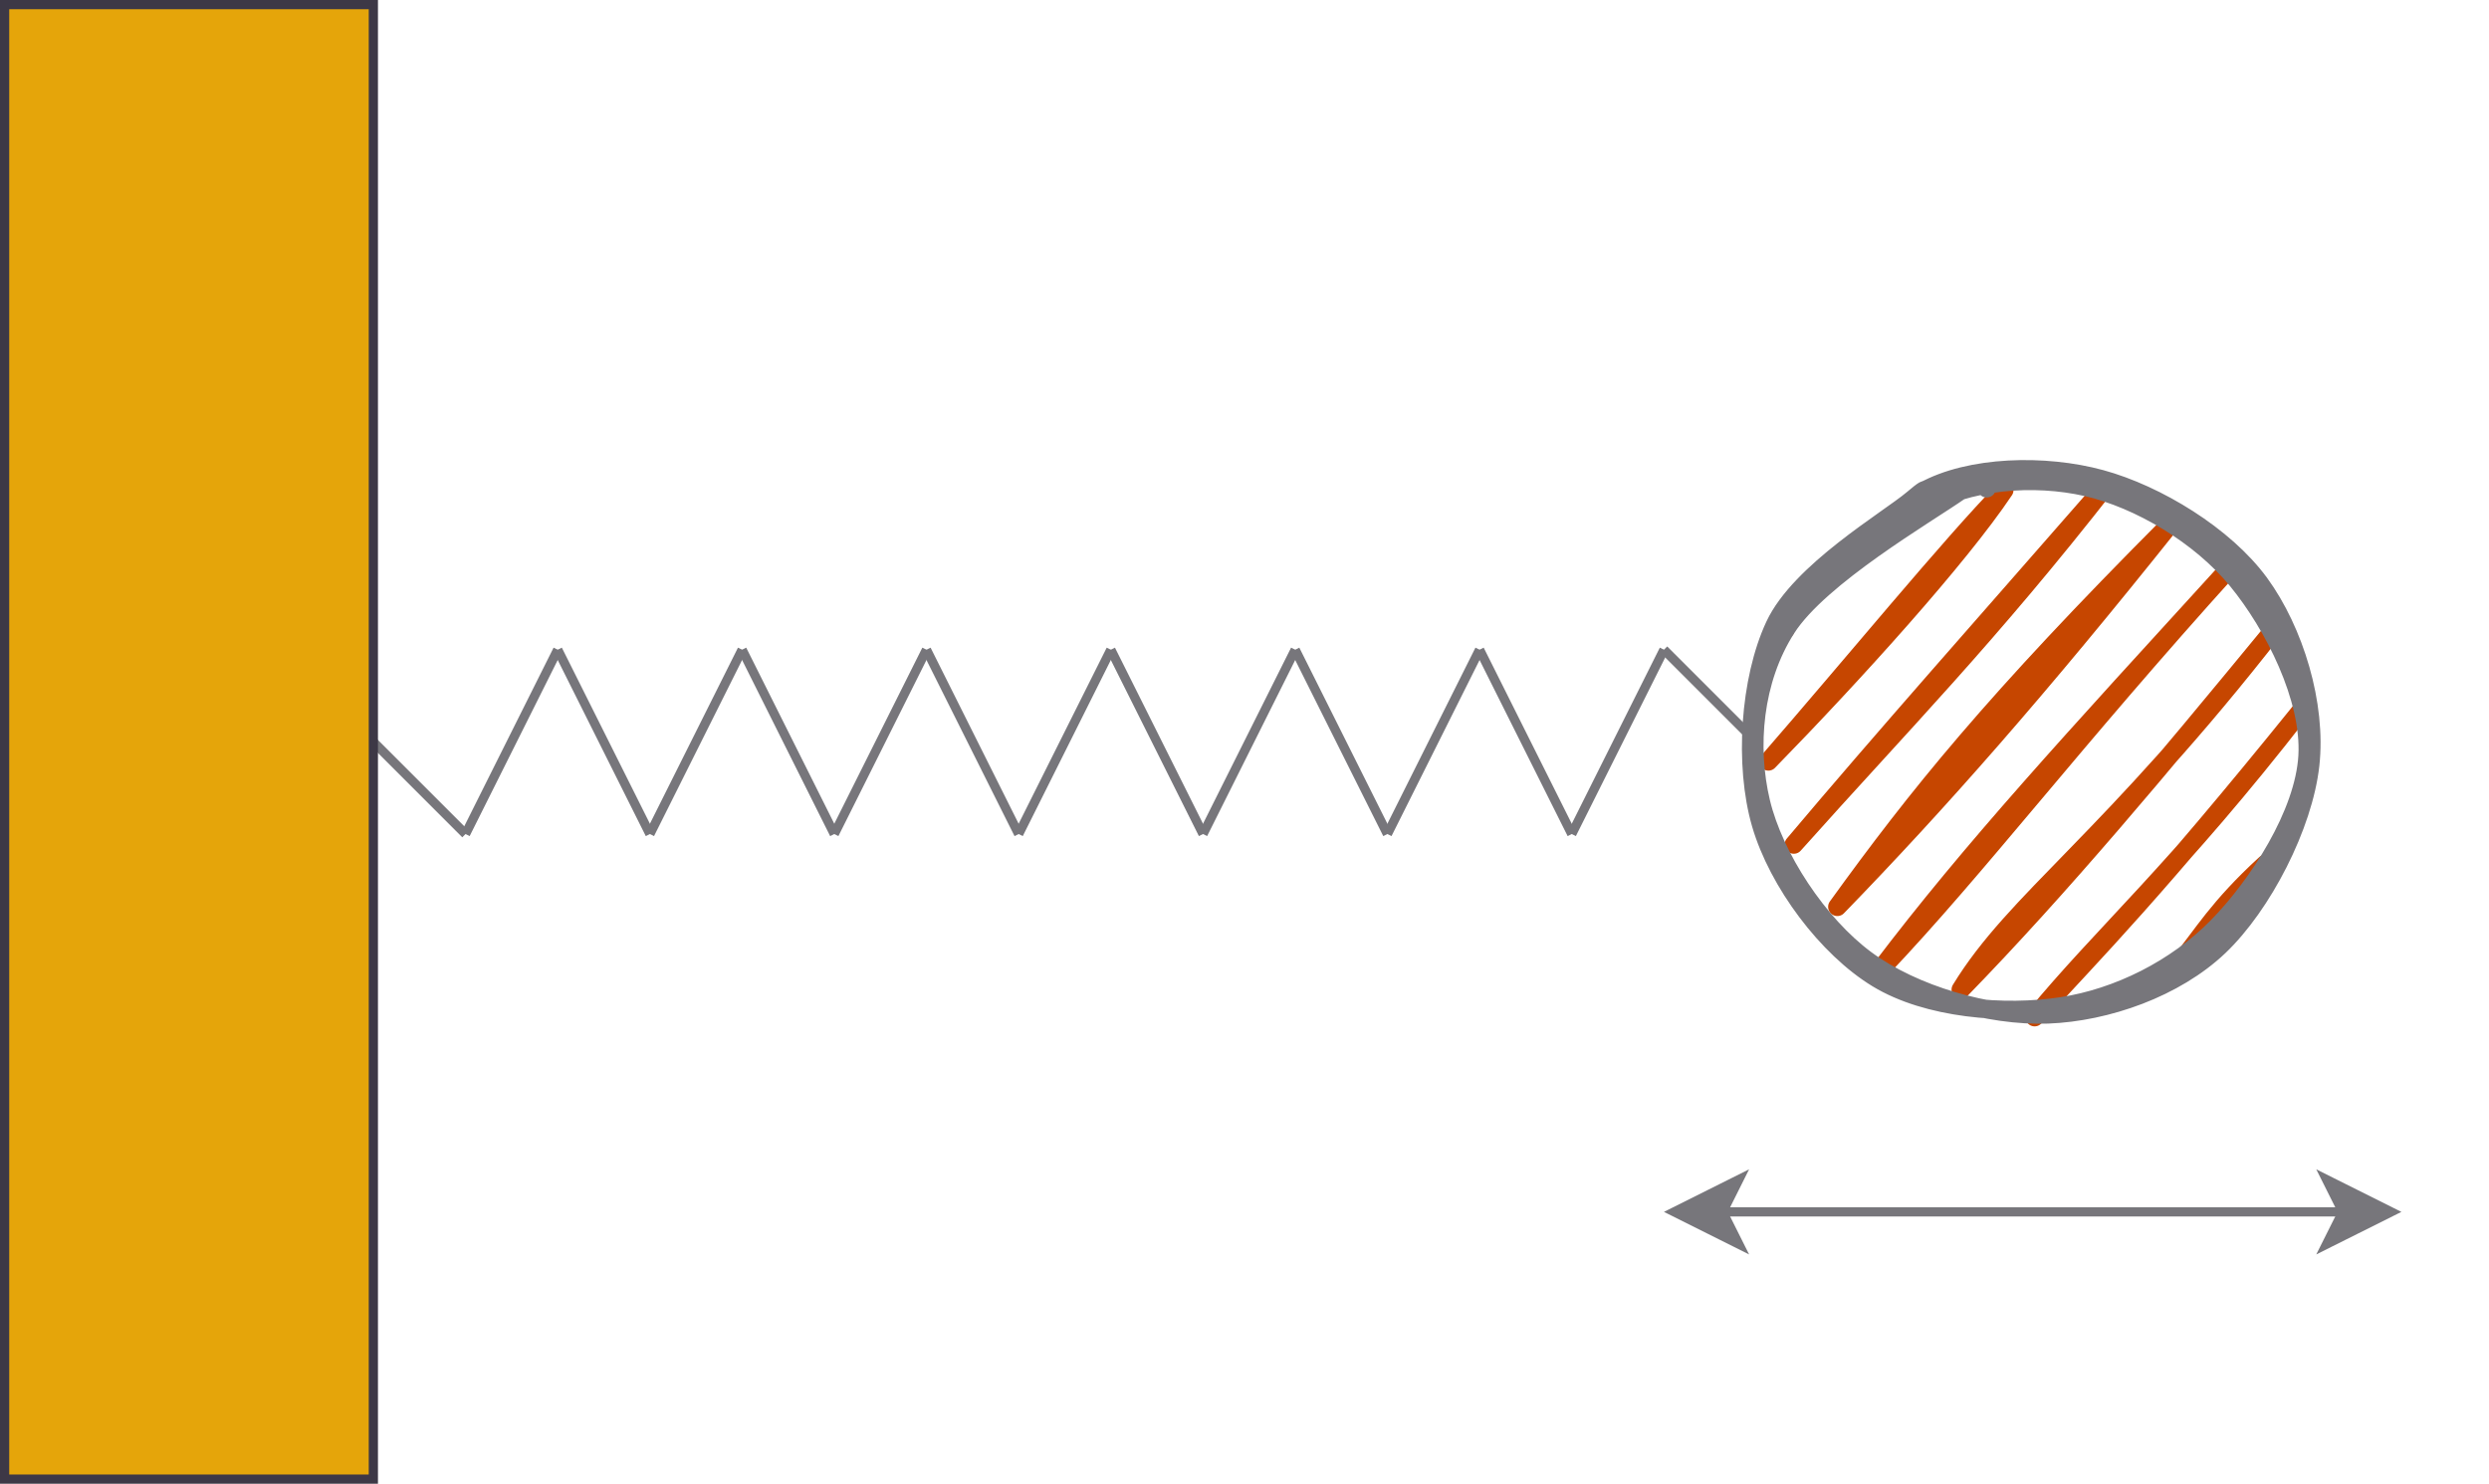 <?xml version="1.0" encoding="UTF-8"?>
<!-- Do not edit this file with editors other than draw.io -->
<!DOCTYPE svg PUBLIC "-//W3C//DTD SVG 1.1//EN" "http://www.w3.org/Graphics/SVG/1.1/DTD/svg11.dtd">
<svg xmlns="http://www.w3.org/2000/svg" xmlns:xlink="http://www.w3.org/1999/xlink" version="1.1" width="270px" height="161px" viewBox="-0.5 -0.5 270 161" content="&lt;mxfile host=&quot;app.diagrams.net&quot; agent=&quot;Mozilla/5.0 (X11; Ubuntu; Linux x86_64; rv:132.0) Gecko/20100101 Firefox/132.0&quot; version=&quot;24.8.3&quot; pages=&quot;2&quot; scale=&quot;1&quot; border=&quot;0&quot;&gt;&#xA;  &lt;diagram name=&quot;Page-1&quot; id=&quot;KbHkXyiSlK41P2ihJLHx&quot;&gt;&#xA;    &lt;mxGraphModel dx=&quot;574&quot; dy=&quot;377&quot; grid=&quot;1&quot; gridSize=&quot;10&quot; guides=&quot;1&quot; tooltips=&quot;1&quot; connect=&quot;1&quot; arrows=&quot;1&quot; fold=&quot;1&quot; page=&quot;1&quot; pageScale=&quot;1&quot; pageWidth=&quot;850&quot; pageHeight=&quot;1100&quot; math=&quot;0&quot; shadow=&quot;0&quot;&gt;&#xA;      &lt;root&gt;&#xA;        &lt;mxCell id=&quot;0&quot; /&gt;&#xA;        &lt;mxCell id=&quot;1&quot; parent=&quot;0&quot; /&gt;&#xA;        &lt;mxCell id=&quot;lvQ9wu5S7EFj-JpDJXvf-1&quot; value=&quot;&quot; style=&quot;whiteSpace=wrap;html=1;aspect=fixed;fillColor=#4a9fc1;strokeColor=#004C99;&quot; vertex=&quot;1&quot; parent=&quot;1&quot;&gt;&#xA;          &lt;mxGeometry x=&quot;280&quot; y=&quot;280&quot; width=&quot;80&quot; height=&quot;80&quot; as=&quot;geometry&quot; /&gt;&#xA;        &lt;/mxCell&gt;&#xA;        &lt;mxCell id=&quot;lvQ9wu5S7EFj-JpDJXvf-2&quot; value=&quot;&quot; style=&quot;ellipse;whiteSpace=wrap;html=1;aspect=fixed;&quot; vertex=&quot;1&quot; parent=&quot;1&quot;&gt;&#xA;          &lt;mxGeometry x=&quot;330&quot; y=&quot;290&quot; width=&quot;10&quot; height=&quot;10&quot; as=&quot;geometry&quot; /&gt;&#xA;        &lt;/mxCell&gt;&#xA;        &lt;mxCell id=&quot;lvQ9wu5S7EFj-JpDJXvf-3&quot; value=&quot;&quot; style=&quot;ellipse;whiteSpace=wrap;html=1;aspect=fixed;&quot; vertex=&quot;1&quot; parent=&quot;1&quot;&gt;&#xA;          &lt;mxGeometry x=&quot;297&quot; y=&quot;307&quot; width=&quot;10&quot; height=&quot;10&quot; as=&quot;geometry&quot; /&gt;&#xA;        &lt;/mxCell&gt;&#xA;        &lt;mxCell id=&quot;lvQ9wu5S7EFj-JpDJXvf-4&quot; value=&quot;&quot; style=&quot;ellipse;whiteSpace=wrap;html=1;aspect=fixed;fillColor=#3d3846;strokeColor=#ae4132;&quot; vertex=&quot;1&quot; parent=&quot;1&quot;&gt;&#xA;          &lt;mxGeometry x=&quot;338&quot; y=&quot;336&quot; width=&quot;10&quot; height=&quot;10&quot; as=&quot;geometry&quot; /&gt;&#xA;        &lt;/mxCell&gt;&#xA;        &lt;mxCell id=&quot;lvQ9wu5S7EFj-JpDJXvf-5&quot; value=&quot;&quot; style=&quot;ellipse;whiteSpace=wrap;html=1;aspect=fixed;&quot; vertex=&quot;1&quot; parent=&quot;1&quot;&gt;&#xA;          &lt;mxGeometry x=&quot;310&quot; y=&quot;340&quot; width=&quot;10&quot; height=&quot;10&quot; as=&quot;geometry&quot; /&gt;&#xA;        &lt;/mxCell&gt;&#xA;        &lt;mxCell id=&quot;lvQ9wu5S7EFj-JpDJXvf-7&quot; value=&quot;&quot; style=&quot;whiteSpace=wrap;html=1;aspect=fixed;fillColor=#c0bfbc;strokeColor=#56517e;&quot; vertex=&quot;1&quot; parent=&quot;1&quot;&gt;&#xA;          &lt;mxGeometry x=&quot;360&quot; y=&quot;280&quot; width=&quot;80&quot; height=&quot;80&quot; as=&quot;geometry&quot; /&gt;&#xA;        &lt;/mxCell&gt;&#xA;        &lt;mxCell id=&quot;lvQ9wu5S7EFj-JpDJXvf-8&quot; value=&quot;&quot; style=&quot;ellipse;whiteSpace=wrap;html=1;aspect=fixed;&quot; vertex=&quot;1&quot; parent=&quot;1&quot;&gt;&#xA;          &lt;mxGeometry x=&quot;410&quot; y=&quot;290&quot; width=&quot;10&quot; height=&quot;10&quot; as=&quot;geometry&quot; /&gt;&#xA;        &lt;/mxCell&gt;&#xA;        &lt;mxCell id=&quot;lvQ9wu5S7EFj-JpDJXvf-9&quot; value=&quot;&quot; style=&quot;ellipse;whiteSpace=wrap;html=1;aspect=fixed;&quot; vertex=&quot;1&quot; parent=&quot;1&quot;&gt;&#xA;          &lt;mxGeometry x=&quot;377&quot; y=&quot;307&quot; width=&quot;10&quot; height=&quot;10&quot; as=&quot;geometry&quot; /&gt;&#xA;        &lt;/mxCell&gt;&#xA;        &lt;mxCell id=&quot;lvQ9wu5S7EFj-JpDJXvf-10&quot; value=&quot;&quot; style=&quot;ellipse;whiteSpace=wrap;html=1;aspect=fixed;&quot; vertex=&quot;1&quot; parent=&quot;1&quot;&gt;&#xA;          &lt;mxGeometry x=&quot;418&quot; y=&quot;336&quot; width=&quot;10&quot; height=&quot;10&quot; as=&quot;geometry&quot; /&gt;&#xA;        &lt;/mxCell&gt;&#xA;        &lt;mxCell id=&quot;lvQ9wu5S7EFj-JpDJXvf-11&quot; value=&quot;&quot; style=&quot;ellipse;whiteSpace=wrap;html=1;aspect=fixed;&quot; vertex=&quot;1&quot; parent=&quot;1&quot;&gt;&#xA;          &lt;mxGeometry x=&quot;390&quot; y=&quot;340&quot; width=&quot;10&quot; height=&quot;10&quot; as=&quot;geometry&quot; /&gt;&#xA;        &lt;/mxCell&gt;&#xA;        &lt;mxCell id=&quot;lvQ9wu5S7EFj-JpDJXvf-12&quot; value=&quot;&quot; style=&quot;whiteSpace=wrap;html=1;aspect=fixed;fillColor=#c0bfbc;strokeColor=#56517e;&quot; vertex=&quot;1&quot; parent=&quot;1&quot;&gt;&#xA;          &lt;mxGeometry x=&quot;200&quot; y=&quot;280&quot; width=&quot;80&quot; height=&quot;80&quot; as=&quot;geometry&quot; /&gt;&#xA;        &lt;/mxCell&gt;&#xA;        &lt;mxCell id=&quot;lvQ9wu5S7EFj-JpDJXvf-13&quot; value=&quot;&quot; style=&quot;ellipse;whiteSpace=wrap;html=1;aspect=fixed;&quot; vertex=&quot;1&quot; parent=&quot;1&quot;&gt;&#xA;          &lt;mxGeometry x=&quot;250&quot; y=&quot;290&quot; width=&quot;10&quot; height=&quot;10&quot; as=&quot;geometry&quot; /&gt;&#xA;        &lt;/mxCell&gt;&#xA;        &lt;mxCell id=&quot;lvQ9wu5S7EFj-JpDJXvf-14&quot; value=&quot;&quot; style=&quot;ellipse;whiteSpace=wrap;html=1;aspect=fixed;&quot; vertex=&quot;1&quot; parent=&quot;1&quot;&gt;&#xA;          &lt;mxGeometry x=&quot;217&quot; y=&quot;307&quot; width=&quot;10&quot; height=&quot;10&quot; as=&quot;geometry&quot; /&gt;&#xA;        &lt;/mxCell&gt;&#xA;        &lt;mxCell id=&quot;lvQ9wu5S7EFj-JpDJXvf-15&quot; value=&quot;&quot; style=&quot;ellipse;whiteSpace=wrap;html=1;aspect=fixed;&quot; vertex=&quot;1&quot; parent=&quot;1&quot;&gt;&#xA;          &lt;mxGeometry x=&quot;258&quot; y=&quot;336&quot; width=&quot;10&quot; height=&quot;10&quot; as=&quot;geometry&quot; /&gt;&#xA;        &lt;/mxCell&gt;&#xA;        &lt;mxCell id=&quot;lvQ9wu5S7EFj-JpDJXvf-16&quot; value=&quot;&quot; style=&quot;ellipse;whiteSpace=wrap;html=1;aspect=fixed;&quot; vertex=&quot;1&quot; parent=&quot;1&quot;&gt;&#xA;          &lt;mxGeometry x=&quot;230&quot; y=&quot;340&quot; width=&quot;10&quot; height=&quot;10&quot; as=&quot;geometry&quot; /&gt;&#xA;        &lt;/mxCell&gt;&#xA;        &lt;mxCell id=&quot;lvQ9wu5S7EFj-JpDJXvf-17&quot; value=&quot;&quot; style=&quot;whiteSpace=wrap;html=1;aspect=fixed;fillColor=#c0bfbc;strokeColor=#56517e;&quot; vertex=&quot;1&quot; parent=&quot;1&quot;&gt;&#xA;          &lt;mxGeometry x=&quot;280&quot; y=&quot;200&quot; width=&quot;80&quot; height=&quot;80&quot; as=&quot;geometry&quot; /&gt;&#xA;        &lt;/mxCell&gt;&#xA;        &lt;mxCell id=&quot;lvQ9wu5S7EFj-JpDJXvf-18&quot; value=&quot;&quot; style=&quot;ellipse;whiteSpace=wrap;html=1;aspect=fixed;&quot; vertex=&quot;1&quot; parent=&quot;1&quot;&gt;&#xA;          &lt;mxGeometry x=&quot;330&quot; y=&quot;210&quot; width=&quot;10&quot; height=&quot;10&quot; as=&quot;geometry&quot; /&gt;&#xA;        &lt;/mxCell&gt;&#xA;        &lt;mxCell id=&quot;lvQ9wu5S7EFj-JpDJXvf-19&quot; value=&quot;&quot; style=&quot;ellipse;whiteSpace=wrap;html=1;aspect=fixed;&quot; vertex=&quot;1&quot; parent=&quot;1&quot;&gt;&#xA;          &lt;mxGeometry x=&quot;297&quot; y=&quot;227&quot; width=&quot;10&quot; height=&quot;10&quot; as=&quot;geometry&quot; /&gt;&#xA;        &lt;/mxCell&gt;&#xA;        &lt;mxCell id=&quot;lvQ9wu5S7EFj-JpDJXvf-20&quot; value=&quot;&quot; style=&quot;ellipse;whiteSpace=wrap;html=1;aspect=fixed;&quot; vertex=&quot;1&quot; parent=&quot;1&quot;&gt;&#xA;          &lt;mxGeometry x=&quot;338&quot; y=&quot;256&quot; width=&quot;10&quot; height=&quot;10&quot; as=&quot;geometry&quot; /&gt;&#xA;        &lt;/mxCell&gt;&#xA;        &lt;mxCell id=&quot;lvQ9wu5S7EFj-JpDJXvf-21&quot; value=&quot;&quot; style=&quot;ellipse;whiteSpace=wrap;html=1;aspect=fixed;&quot; vertex=&quot;1&quot; parent=&quot;1&quot;&gt;&#xA;          &lt;mxGeometry x=&quot;310&quot; y=&quot;260&quot; width=&quot;10&quot; height=&quot;10&quot; as=&quot;geometry&quot; /&gt;&#xA;        &lt;/mxCell&gt;&#xA;        &lt;mxCell id=&quot;lvQ9wu5S7EFj-JpDJXvf-22&quot; value=&quot;&quot; style=&quot;whiteSpace=wrap;html=1;aspect=fixed;fillColor=#c0bfbc;strokeColor=#56517e;&quot; vertex=&quot;1&quot; parent=&quot;1&quot;&gt;&#xA;          &lt;mxGeometry x=&quot;360&quot; y=&quot;200&quot; width=&quot;80&quot; height=&quot;80&quot; as=&quot;geometry&quot; /&gt;&#xA;        &lt;/mxCell&gt;&#xA;        &lt;mxCell id=&quot;lvQ9wu5S7EFj-JpDJXvf-23&quot; value=&quot;&quot; style=&quot;ellipse;whiteSpace=wrap;html=1;aspect=fixed;&quot; vertex=&quot;1&quot; parent=&quot;1&quot;&gt;&#xA;          &lt;mxGeometry x=&quot;410&quot; y=&quot;210&quot; width=&quot;10&quot; height=&quot;10&quot; as=&quot;geometry&quot; /&gt;&#xA;        &lt;/mxCell&gt;&#xA;        &lt;mxCell id=&quot;lvQ9wu5S7EFj-JpDJXvf-24&quot; value=&quot;&quot; style=&quot;ellipse;whiteSpace=wrap;html=1;aspect=fixed;&quot; vertex=&quot;1&quot; parent=&quot;1&quot;&gt;&#xA;          &lt;mxGeometry x=&quot;377&quot; y=&quot;227&quot; width=&quot;10&quot; height=&quot;10&quot; as=&quot;geometry&quot; /&gt;&#xA;        &lt;/mxCell&gt;&#xA;        &lt;mxCell id=&quot;lvQ9wu5S7EFj-JpDJXvf-25&quot; value=&quot;&quot; style=&quot;ellipse;whiteSpace=wrap;html=1;aspect=fixed;&quot; vertex=&quot;1&quot; parent=&quot;1&quot;&gt;&#xA;          &lt;mxGeometry x=&quot;418&quot; y=&quot;256&quot; width=&quot;10&quot; height=&quot;10&quot; as=&quot;geometry&quot; /&gt;&#xA;        &lt;/mxCell&gt;&#xA;        &lt;mxCell id=&quot;lvQ9wu5S7EFj-JpDJXvf-26&quot; value=&quot;&quot; style=&quot;ellipse;whiteSpace=wrap;html=1;aspect=fixed;&quot; vertex=&quot;1&quot; parent=&quot;1&quot;&gt;&#xA;          &lt;mxGeometry x=&quot;390&quot; y=&quot;260&quot; width=&quot;10&quot; height=&quot;10&quot; as=&quot;geometry&quot; /&gt;&#xA;        &lt;/mxCell&gt;&#xA;        &lt;mxCell id=&quot;lvQ9wu5S7EFj-JpDJXvf-27&quot; value=&quot;&quot; style=&quot;whiteSpace=wrap;html=1;aspect=fixed;fillColor=#c0bfbc;strokeColor=#56517e;&quot; vertex=&quot;1&quot; parent=&quot;1&quot;&gt;&#xA;          &lt;mxGeometry x=&quot;200&quot; y=&quot;200&quot; width=&quot;80&quot; height=&quot;80&quot; as=&quot;geometry&quot; /&gt;&#xA;        &lt;/mxCell&gt;&#xA;        &lt;mxCell id=&quot;lvQ9wu5S7EFj-JpDJXvf-28&quot; value=&quot;&quot; style=&quot;ellipse;whiteSpace=wrap;html=1;aspect=fixed;&quot; vertex=&quot;1&quot; parent=&quot;1&quot;&gt;&#xA;          &lt;mxGeometry x=&quot;250&quot; y=&quot;210&quot; width=&quot;10&quot; height=&quot;10&quot; as=&quot;geometry&quot; /&gt;&#xA;        &lt;/mxCell&gt;&#xA;        &lt;mxCell id=&quot;lvQ9wu5S7EFj-JpDJXvf-29&quot; value=&quot;&quot; style=&quot;ellipse;whiteSpace=wrap;html=1;aspect=fixed;&quot; vertex=&quot;1&quot; parent=&quot;1&quot;&gt;&#xA;          &lt;mxGeometry x=&quot;217&quot; y=&quot;227&quot; width=&quot;10&quot; height=&quot;10&quot; as=&quot;geometry&quot; /&gt;&#xA;        &lt;/mxCell&gt;&#xA;        &lt;mxCell id=&quot;lvQ9wu5S7EFj-JpDJXvf-30&quot; value=&quot;&quot; style=&quot;ellipse;whiteSpace=wrap;html=1;aspect=fixed;&quot; vertex=&quot;1&quot; parent=&quot;1&quot;&gt;&#xA;          &lt;mxGeometry x=&quot;258&quot; y=&quot;256&quot; width=&quot;10&quot; height=&quot;10&quot; as=&quot;geometry&quot; /&gt;&#xA;        &lt;/mxCell&gt;&#xA;        &lt;mxCell id=&quot;lvQ9wu5S7EFj-JpDJXvf-31&quot; value=&quot;&quot; style=&quot;ellipse;whiteSpace=wrap;html=1;aspect=fixed;&quot; vertex=&quot;1&quot; parent=&quot;1&quot;&gt;&#xA;          &lt;mxGeometry x=&quot;230&quot; y=&quot;260&quot; width=&quot;10&quot; height=&quot;10&quot; as=&quot;geometry&quot; /&gt;&#xA;        &lt;/mxCell&gt;&#xA;        &lt;mxCell id=&quot;lvQ9wu5S7EFj-JpDJXvf-32&quot; value=&quot;&quot; style=&quot;whiteSpace=wrap;html=1;aspect=fixed;fillColor=#c0bfbc;strokeColor=#56517e;&quot; vertex=&quot;1&quot; parent=&quot;1&quot;&gt;&#xA;          &lt;mxGeometry x=&quot;280&quot; y=&quot;360&quot; width=&quot;80&quot; height=&quot;80&quot; as=&quot;geometry&quot; /&gt;&#xA;        &lt;/mxCell&gt;&#xA;        &lt;mxCell id=&quot;lvQ9wu5S7EFj-JpDJXvf-33&quot; value=&quot;&quot; style=&quot;ellipse;whiteSpace=wrap;html=1;aspect=fixed;&quot; vertex=&quot;1&quot; parent=&quot;1&quot;&gt;&#xA;          &lt;mxGeometry x=&quot;330&quot; y=&quot;370&quot; width=&quot;10&quot; height=&quot;10&quot; as=&quot;geometry&quot; /&gt;&#xA;        &lt;/mxCell&gt;&#xA;        &lt;mxCell id=&quot;lvQ9wu5S7EFj-JpDJXvf-34&quot; value=&quot;&quot; style=&quot;ellipse;whiteSpace=wrap;html=1;aspect=fixed;&quot; vertex=&quot;1&quot; parent=&quot;1&quot;&gt;&#xA;          &lt;mxGeometry x=&quot;297&quot; y=&quot;383&quot; width=&quot;10&quot; height=&quot;10&quot; as=&quot;geometry&quot; /&gt;&#xA;        &lt;/mxCell&gt;&#xA;        &lt;mxCell id=&quot;lvQ9wu5S7EFj-JpDJXvf-35&quot; value=&quot;&quot; style=&quot;ellipse;whiteSpace=wrap;html=1;aspect=fixed;&quot; vertex=&quot;1&quot; parent=&quot;1&quot;&gt;&#xA;          &lt;mxGeometry x=&quot;338&quot; y=&quot;416&quot; width=&quot;10&quot; height=&quot;10&quot; as=&quot;geometry&quot; /&gt;&#xA;        &lt;/mxCell&gt;&#xA;        &lt;mxCell id=&quot;lvQ9wu5S7EFj-JpDJXvf-36&quot; value=&quot;&quot; style=&quot;ellipse;whiteSpace=wrap;html=1;aspect=fixed;&quot; vertex=&quot;1&quot; parent=&quot;1&quot;&gt;&#xA;          &lt;mxGeometry x=&quot;310&quot; y=&quot;420&quot; width=&quot;10&quot; height=&quot;10&quot; as=&quot;geometry&quot; /&gt;&#xA;        &lt;/mxCell&gt;&#xA;        &lt;mxCell id=&quot;lvQ9wu5S7EFj-JpDJXvf-37&quot; value=&quot;&quot; style=&quot;whiteSpace=wrap;html=1;aspect=fixed;fillColor=#c0bfbc;strokeColor=#56517e;&quot; vertex=&quot;1&quot; parent=&quot;1&quot;&gt;&#xA;          &lt;mxGeometry x=&quot;360&quot; y=&quot;360&quot; width=&quot;80&quot; height=&quot;80&quot; as=&quot;geometry&quot; /&gt;&#xA;        &lt;/mxCell&gt;&#xA;        &lt;mxCell id=&quot;lvQ9wu5S7EFj-JpDJXvf-38&quot; value=&quot;&quot; style=&quot;ellipse;whiteSpace=wrap;html=1;aspect=fixed;&quot; vertex=&quot;1&quot; parent=&quot;1&quot;&gt;&#xA;          &lt;mxGeometry x=&quot;410&quot; y=&quot;370&quot; width=&quot;10&quot; height=&quot;10&quot; as=&quot;geometry&quot; /&gt;&#xA;        &lt;/mxCell&gt;&#xA;        &lt;mxCell id=&quot;lvQ9wu5S7EFj-JpDJXvf-39&quot; value=&quot;&quot; style=&quot;ellipse;whiteSpace=wrap;html=1;aspect=fixed;&quot; vertex=&quot;1&quot; parent=&quot;1&quot;&gt;&#xA;          &lt;mxGeometry x=&quot;377&quot; y=&quot;387&quot; width=&quot;10&quot; height=&quot;10&quot; as=&quot;geometry&quot; /&gt;&#xA;        &lt;/mxCell&gt;&#xA;        &lt;mxCell id=&quot;lvQ9wu5S7EFj-JpDJXvf-40&quot; value=&quot;&quot; style=&quot;ellipse;whiteSpace=wrap;html=1;aspect=fixed;&quot; vertex=&quot;1&quot; parent=&quot;1&quot;&gt;&#xA;          &lt;mxGeometry x=&quot;418&quot; y=&quot;416&quot; width=&quot;10&quot; height=&quot;10&quot; as=&quot;geometry&quot; /&gt;&#xA;        &lt;/mxCell&gt;&#xA;        &lt;mxCell id=&quot;lvQ9wu5S7EFj-JpDJXvf-41&quot; value=&quot;&quot; style=&quot;ellipse;whiteSpace=wrap;html=1;aspect=fixed;&quot; vertex=&quot;1&quot; parent=&quot;1&quot;&gt;&#xA;          &lt;mxGeometry x=&quot;390&quot; y=&quot;420&quot; width=&quot;10&quot; height=&quot;10&quot; as=&quot;geometry&quot; /&gt;&#xA;        &lt;/mxCell&gt;&#xA;        &lt;mxCell id=&quot;lvQ9wu5S7EFj-JpDJXvf-42&quot; value=&quot;&quot; style=&quot;whiteSpace=wrap;html=1;aspect=fixed;fillColor=#c0bfbc;strokeColor=#56517e;&quot; vertex=&quot;1&quot; parent=&quot;1&quot;&gt;&#xA;          &lt;mxGeometry x=&quot;200&quot; y=&quot;360&quot; width=&quot;80&quot; height=&quot;80&quot; as=&quot;geometry&quot; /&gt;&#xA;        &lt;/mxCell&gt;&#xA;        &lt;mxCell id=&quot;lvQ9wu5S7EFj-JpDJXvf-43&quot; value=&quot;&quot; style=&quot;ellipse;whiteSpace=wrap;html=1;aspect=fixed;&quot; vertex=&quot;1&quot; parent=&quot;1&quot;&gt;&#xA;          &lt;mxGeometry x=&quot;250&quot; y=&quot;370&quot; width=&quot;10&quot; height=&quot;10&quot; as=&quot;geometry&quot; /&gt;&#xA;        &lt;/mxCell&gt;&#xA;        &lt;mxCell id=&quot;lvQ9wu5S7EFj-JpDJXvf-44&quot; value=&quot;&quot; style=&quot;ellipse;whiteSpace=wrap;html=1;aspect=fixed;&quot; vertex=&quot;1&quot; parent=&quot;1&quot;&gt;&#xA;          &lt;mxGeometry x=&quot;217&quot; y=&quot;387&quot; width=&quot;10&quot; height=&quot;10&quot; as=&quot;geometry&quot; /&gt;&#xA;        &lt;/mxCell&gt;&#xA;        &lt;mxCell id=&quot;lvQ9wu5S7EFj-JpDJXvf-45&quot; value=&quot;&quot; style=&quot;ellipse;whiteSpace=wrap;html=1;aspect=fixed;&quot; vertex=&quot;1&quot; parent=&quot;1&quot;&gt;&#xA;          &lt;mxGeometry x=&quot;258&quot; y=&quot;416&quot; width=&quot;10&quot; height=&quot;10&quot; as=&quot;geometry&quot; /&gt;&#xA;        &lt;/mxCell&gt;&#xA;        &lt;mxCell id=&quot;lvQ9wu5S7EFj-JpDJXvf-46&quot; value=&quot;&quot; style=&quot;ellipse;whiteSpace=wrap;html=1;aspect=fixed;&quot; vertex=&quot;1&quot; parent=&quot;1&quot;&gt;&#xA;          &lt;mxGeometry x=&quot;230&quot; y=&quot;420&quot; width=&quot;10&quot; height=&quot;10&quot; as=&quot;geometry&quot; /&gt;&#xA;        &lt;/mxCell&gt;&#xA;        &lt;mxCell id=&quot;lvQ9wu5S7EFj-JpDJXvf-52&quot; value=&quot;&amp;lt;font color=&amp;quot;#a51d2d&amp;quot; style=&amp;quot;font-size: 15px;&amp;quot;&amp;gt;r&amp;lt;/font&amp;gt;&amp;lt;font color=&amp;quot;#a51d2d&amp;quot;&amp;gt;&amp;lt;sub&amp;gt;&amp;lt;i&amp;gt;C&amp;lt;/i&amp;gt;&amp;lt;/sub&amp;gt;&amp;lt;/font&amp;gt;&quot; style=&quot;text;html=1;align=center;verticalAlign=middle;resizable=0;points=[];autosize=1;fillColor=none;&quot; vertex=&quot;1&quot; parent=&quot;1&quot;&gt;&#xA;          &lt;mxGeometry x=&quot;346&quot; y=&quot;317&quot; width=&quot;40&quot; height=&quot;30&quot; as=&quot;geometry&quot; /&gt;&#xA;        &lt;/mxCell&gt;&#xA;        &lt;mxCell id=&quot;lvQ9wu5S7EFj-JpDJXvf-54&quot; value=&quot;1&quot; style=&quot;text;html=1;align=center;verticalAlign=middle;resizable=0;points=[];autosize=1;strokeColor=none;fillColor=none;&quot; vertex=&quot;1&quot; parent=&quot;1&quot;&gt;&#xA;          &lt;mxGeometry x=&quot;329&quot; y=&quot;315&quot; width=&quot;30&quot; height=&quot;30&quot; as=&quot;geometry&quot; /&gt;&#xA;        &lt;/mxCell&gt;&#xA;        &lt;mxCell id=&quot;lvQ9wu5S7EFj-JpDJXvf-55&quot; value=&quot;2&quot; style=&quot;text;html=1;align=center;verticalAlign=middle;resizable=0;points=[];autosize=1;strokeColor=none;fillColor=none;&quot; vertex=&quot;1&quot; parent=&quot;1&quot;&gt;&#xA;          &lt;mxGeometry x=&quot;310&quot; y=&quot;320&quot; width=&quot;30&quot; height=&quot;30&quot; as=&quot;geometry&quot; /&gt;&#xA;        &lt;/mxCell&gt;&#xA;        &lt;mxCell id=&quot;lvQ9wu5S7EFj-JpDJXvf-56&quot; value=&quot;3&quot; style=&quot;text;html=1;align=center;verticalAlign=middle;resizable=0;points=[];autosize=1;strokeColor=none;fillColor=none;&quot; vertex=&quot;1&quot; parent=&quot;1&quot;&gt;&#xA;          &lt;mxGeometry x=&quot;280&quot; y=&quot;306&quot; width=&quot;30&quot; height=&quot;30&quot; as=&quot;geometry&quot; /&gt;&#xA;        &lt;/mxCell&gt;&#xA;        &lt;mxCell id=&quot;lvQ9wu5S7EFj-JpDJXvf-57&quot; value=&quot;4&quot; style=&quot;text;html=1;align=center;verticalAlign=middle;resizable=0;points=[];autosize=1;strokeColor=none;fillColor=none;&quot; vertex=&quot;1&quot; parent=&quot;1&quot;&gt;&#xA;          &lt;mxGeometry x=&quot;330&quot; y=&quot;275&quot; width=&quot;30&quot; height=&quot;30&quot; as=&quot;geometry&quot; /&gt;&#xA;        &lt;/mxCell&gt;&#xA;        &lt;mxCell id=&quot;lvQ9wu5S7EFj-JpDJXvf-58&quot; value=&quot;1&amp;#39;&quot; style=&quot;text;html=1;align=center;verticalAlign=middle;resizable=0;points=[];autosize=1;strokeColor=none;fillColor=none;&quot; vertex=&quot;1&quot; parent=&quot;1&quot;&gt;&#xA;          &lt;mxGeometry x=&quot;410&quot; y=&quot;313&quot; width=&quot;30&quot; height=&quot;30&quot; as=&quot;geometry&quot; /&gt;&#xA;        &lt;/mxCell&gt;&#xA;        &lt;mxCell id=&quot;lvQ9wu5S7EFj-JpDJXvf-59&quot; value=&quot;2&amp;#39;&quot; style=&quot;text;html=1;align=center;verticalAlign=middle;resizable=0;points=[];autosize=1;strokeColor=none;fillColor=none;&quot; vertex=&quot;1&quot; parent=&quot;1&quot;&gt;&#xA;          &lt;mxGeometry x=&quot;390&quot; y=&quot;321&quot; width=&quot;30&quot; height=&quot;30&quot; as=&quot;geometry&quot; /&gt;&#xA;        &lt;/mxCell&gt;&#xA;        &lt;mxCell id=&quot;lvQ9wu5S7EFj-JpDJXvf-60&quot; value=&quot;3&amp;#39;&quot; style=&quot;text;html=1;align=center;verticalAlign=middle;resizable=0;points=[];autosize=1;strokeColor=none;fillColor=none;&quot; vertex=&quot;1&quot; parent=&quot;1&quot;&gt;&#xA;          &lt;mxGeometry x=&quot;361&quot; y=&quot;307&quot; width=&quot;30&quot; height=&quot;30&quot; as=&quot;geometry&quot; /&gt;&#xA;        &lt;/mxCell&gt;&#xA;        &lt;mxCell id=&quot;lvQ9wu5S7EFj-JpDJXvf-61&quot; value=&quot;4&amp;#39;&quot; style=&quot;text;html=1;align=center;verticalAlign=middle;resizable=0;points=[];autosize=1;strokeColor=none;fillColor=none;&quot; vertex=&quot;1&quot; parent=&quot;1&quot;&gt;&#xA;          &lt;mxGeometry x=&quot;410&quot; y=&quot;272&quot; width=&quot;30&quot; height=&quot;30&quot; as=&quot;geometry&quot; /&gt;&#xA;        &lt;/mxCell&gt;&#xA;        &lt;mxCell id=&quot;lvQ9wu5S7EFj-JpDJXvf-62&quot; value=&quot;1&amp;#39;&amp;#39;&quot; style=&quot;text;html=1;align=center;verticalAlign=middle;resizable=0;points=[];autosize=1;strokeColor=none;fillColor=none;&quot; vertex=&quot;1&quot; parent=&quot;1&quot;&gt;&#xA;          &lt;mxGeometry x=&quot;331&quot; y=&quot;393&quot; width=&quot;30&quot; height=&quot;30&quot; as=&quot;geometry&quot; /&gt;&#xA;        &lt;/mxCell&gt;&#xA;        &lt;mxCell id=&quot;lvQ9wu5S7EFj-JpDJXvf-63&quot; value=&quot;2&amp;#39;&amp;#39;&quot; style=&quot;text;html=1;align=center;verticalAlign=middle;resizable=0;points=[];autosize=1;strokeColor=none;fillColor=none;&quot; vertex=&quot;1&quot; parent=&quot;1&quot;&gt;&#xA;          &lt;mxGeometry x=&quot;310&quot; y=&quot;400&quot; width=&quot;30&quot; height=&quot;30&quot; as=&quot;geometry&quot; /&gt;&#xA;        &lt;/mxCell&gt;&#xA;        &lt;mxCell id=&quot;lvQ9wu5S7EFj-JpDJXvf-64&quot; value=&quot;3&amp;#39;&amp;#39;&quot; style=&quot;text;html=1;align=center;verticalAlign=middle;resizable=0;points=[];autosize=1;strokeColor=none;fillColor=none;&quot; vertex=&quot;1&quot; parent=&quot;1&quot;&gt;&#xA;          &lt;mxGeometry x=&quot;280&quot; y=&quot;385&quot; width=&quot;30&quot; height=&quot;30&quot; as=&quot;geometry&quot; /&gt;&#xA;        &lt;/mxCell&gt;&#xA;        &lt;mxCell id=&quot;lvQ9wu5S7EFj-JpDJXvf-65&quot; value=&quot;4&amp;#39;&amp;#39;&quot; style=&quot;text;html=1;align=center;verticalAlign=middle;resizable=0;points=[];autosize=1;strokeColor=none;fillColor=none;&quot; vertex=&quot;1&quot; parent=&quot;1&quot;&gt;&#xA;          &lt;mxGeometry x=&quot;332&quot; y=&quot;355&quot; width=&quot;30&quot; height=&quot;30&quot; as=&quot;geometry&quot; /&gt;&#xA;        &lt;/mxCell&gt;&#xA;        &lt;mxCell id=&quot;lvQ9wu5S7EFj-JpDJXvf-66&quot; value=&quot;&quot; style=&quot;endArrow=classic;startArrow=classic;html=1;rounded=0;&quot; edge=&quot;1&quot; parent=&quot;1&quot;&gt;&#xA;          &lt;mxGeometry width=&quot;50&quot; height=&quot;50&quot; relative=&quot;1&quot; as=&quot;geometry&quot;&gt;&#xA;            &lt;mxPoint x=&quot;280&quot; y=&quot;455&quot; as=&quot;sourcePoint&quot; /&gt;&#xA;            &lt;mxPoint x=&quot;360&quot; y=&quot;455&quot; as=&quot;targetPoint&quot; /&gt;&#xA;          &lt;/mxGeometry&gt;&#xA;        &lt;/mxCell&gt;&#xA;        &lt;mxCell id=&quot;lvQ9wu5S7EFj-JpDJXvf-67&quot; value=&quot;&amp;lt;font face=&amp;quot;Times New Roman&amp;quot; style=&amp;quot;font-size: 15px;&amp;quot;&amp;gt;&amp;lt;b&amp;gt;L&amp;lt;/b&amp;gt;&amp;lt;/font&amp;gt;&quot; style=&quot;text;html=1;align=center;verticalAlign=middle;resizable=0;points=[];autosize=1;strokeColor=none;fillColor=none;&quot; vertex=&quot;1&quot; parent=&quot;1&quot;&gt;&#xA;          &lt;mxGeometry x=&quot;307&quot; y=&quot;452&quot; width=&quot;30&quot; height=&quot;30&quot; as=&quot;geometry&quot; /&gt;&#xA;        &lt;/mxCell&gt;&#xA;        &lt;mxCell id=&quot;lvQ9wu5S7EFj-JpDJXvf-68&quot; value=&quot;&quot; style=&quot;ellipse;whiteSpace=wrap;html=1;aspect=fixed;fillColor=none;opacity=50;strokeColor=#a51d2d;strokeWidth=2;direction=north;rotation=45;dashed=1;&quot; vertex=&quot;1&quot; parent=&quot;1&quot;&gt;&#xA;          &lt;mxGeometry x=&quot;310.25&quot; y=&quot;308.25&quot; width=&quot;65.5&quot; height=&quot;65.5&quot; as=&quot;geometry&quot; /&gt;&#xA;        &lt;/mxCell&gt;&#xA;        &lt;mxCell id=&quot;lvQ9wu5S7EFj-JpDJXvf-70&quot; value=&quot;&quot; style=&quot;endArrow=classic;html=1;rounded=0;entryX=1;entryY=0.5;entryDx=0;entryDy=0;fillColor=none;strokeColor=#a51d2d;&quot; edge=&quot;1&quot; parent=&quot;1&quot; target=&quot;lvQ9wu5S7EFj-JpDJXvf-68&quot;&gt;&#xA;          &lt;mxGeometry width=&quot;50&quot; height=&quot;50&quot; relative=&quot;1&quot; as=&quot;geometry&quot;&gt;&#xA;            &lt;mxPoint x=&quot;343&quot; y=&quot;341&quot; as=&quot;sourcePoint&quot; /&gt;&#xA;            &lt;mxPoint x=&quot;393&quot; y=&quot;291&quot; as=&quot;targetPoint&quot; /&gt;&#xA;          &lt;/mxGeometry&gt;&#xA;        &lt;/mxCell&gt;&#xA;      &lt;/root&gt;&#xA;    &lt;/mxGraphModel&gt;&#xA;  &lt;/diagram&gt;&#xA;  &lt;diagram id=&quot;ztWWD9JjhQHg0PhGz1Zh&quot; name=&quot;Page-2&quot;&gt;&#xA;    &lt;mxGraphModel dx=&quot;1434&quot; dy=&quot;942&quot; grid=&quot;1&quot; gridSize=&quot;10&quot; guides=&quot;1&quot; tooltips=&quot;1&quot; connect=&quot;1&quot; arrows=&quot;1&quot; fold=&quot;1&quot; page=&quot;1&quot; pageScale=&quot;1&quot; pageWidth=&quot;827&quot; pageHeight=&quot;1169&quot; math=&quot;0&quot; shadow=&quot;0&quot;&gt;&#xA;      &lt;root&gt;&#xA;        &lt;mxCell id=&quot;0&quot; /&gt;&#xA;        &lt;mxCell id=&quot;1&quot; parent=&quot;0&quot; /&gt;&#xA;        &lt;mxCell id=&quot;TG6Cxt_-M5xZa3AUobor-1&quot; value=&quot;&quot; style=&quot;ellipse;whiteSpace=wrap;html=1;strokeWidth=2;fillWeight=2;hachureGap=8;fillColor=#c64600;fillStyle=dots;sketch=1;strokeColor=#77767b;&quot; vertex=&quot;1&quot; parent=&quot;1&quot;&gt;&#xA;          &lt;mxGeometry x=&quot;310&quot; y=&quot;290&quot; width=&quot;60&quot; height=&quot;60&quot; as=&quot;geometry&quot; /&gt;&#xA;        &lt;/mxCell&gt;&#xA;        &lt;mxCell id=&quot;TG6Cxt_-M5xZa3AUobor-2&quot; value=&quot;&quot; style=&quot;endArrow=none;html=1;rounded=0;strokeColor=#77767b;&quot; edge=&quot;1&quot; parent=&quot;1&quot;&gt;&#xA;          &lt;mxGeometry width=&quot;50&quot; height=&quot;50&quot; relative=&quot;1&quot; as=&quot;geometry&quot;&gt;&#xA;            &lt;mxPoint x=&quot;170&quot; y=&quot;330&quot; as=&quot;sourcePoint&quot; /&gt;&#xA;            &lt;mxPoint x=&quot;180&quot; y=&quot;310&quot; as=&quot;targetPoint&quot; /&gt;&#xA;          &lt;/mxGeometry&gt;&#xA;        &lt;/mxCell&gt;&#xA;        &lt;mxCell id=&quot;TG6Cxt_-M5xZa3AUobor-3&quot; value=&quot;&quot; style=&quot;endArrow=none;html=1;rounded=0;strokeColor=#77767b;&quot; edge=&quot;1&quot; parent=&quot;1&quot;&gt;&#xA;          &lt;mxGeometry width=&quot;50&quot; height=&quot;50&quot; relative=&quot;1&quot; as=&quot;geometry&quot;&gt;&#xA;            &lt;mxPoint x=&quot;190&quot; y=&quot;330&quot; as=&quot;sourcePoint&quot; /&gt;&#xA;            &lt;mxPoint x=&quot;180&quot; y=&quot;310&quot; as=&quot;targetPoint&quot; /&gt;&#xA;          &lt;/mxGeometry&gt;&#xA;        &lt;/mxCell&gt;&#xA;        &lt;mxCell id=&quot;TG6Cxt_-M5xZa3AUobor-4&quot; value=&quot;&quot; style=&quot;endArrow=none;html=1;rounded=0;strokeColor=#77767b;&quot; edge=&quot;1&quot; parent=&quot;1&quot;&gt;&#xA;          &lt;mxGeometry width=&quot;50&quot; height=&quot;50&quot; relative=&quot;1&quot; as=&quot;geometry&quot;&gt;&#xA;            &lt;mxPoint x=&quot;190&quot; y=&quot;330&quot; as=&quot;sourcePoint&quot; /&gt;&#xA;            &lt;mxPoint x=&quot;200&quot; y=&quot;310&quot; as=&quot;targetPoint&quot; /&gt;&#xA;          &lt;/mxGeometry&gt;&#xA;        &lt;/mxCell&gt;&#xA;        &lt;mxCell id=&quot;TG6Cxt_-M5xZa3AUobor-5&quot; value=&quot;&quot; style=&quot;endArrow=none;html=1;rounded=0;strokeColor=#77767b;&quot; edge=&quot;1&quot; parent=&quot;1&quot;&gt;&#xA;          &lt;mxGeometry width=&quot;50&quot; height=&quot;50&quot; relative=&quot;1&quot; as=&quot;geometry&quot;&gt;&#xA;            &lt;mxPoint x=&quot;210&quot; y=&quot;330&quot; as=&quot;sourcePoint&quot; /&gt;&#xA;            &lt;mxPoint x=&quot;200&quot; y=&quot;310&quot; as=&quot;targetPoint&quot; /&gt;&#xA;          &lt;/mxGeometry&gt;&#xA;        &lt;/mxCell&gt;&#xA;        &lt;mxCell id=&quot;TG6Cxt_-M5xZa3AUobor-6&quot; value=&quot;&quot; style=&quot;endArrow=none;html=1;rounded=0;strokeColor=#77767b;&quot; edge=&quot;1&quot; parent=&quot;1&quot;&gt;&#xA;          &lt;mxGeometry width=&quot;50&quot; height=&quot;50&quot; relative=&quot;1&quot; as=&quot;geometry&quot;&gt;&#xA;            &lt;mxPoint x=&quot;210&quot; y=&quot;330&quot; as=&quot;sourcePoint&quot; /&gt;&#xA;            &lt;mxPoint x=&quot;220&quot; y=&quot;310&quot; as=&quot;targetPoint&quot; /&gt;&#xA;          &lt;/mxGeometry&gt;&#xA;        &lt;/mxCell&gt;&#xA;        &lt;mxCell id=&quot;TG6Cxt_-M5xZa3AUobor-7&quot; value=&quot;&quot; style=&quot;endArrow=none;html=1;rounded=0;strokeColor=#77767b;&quot; edge=&quot;1&quot; parent=&quot;1&quot;&gt;&#xA;          &lt;mxGeometry width=&quot;50&quot; height=&quot;50&quot; relative=&quot;1&quot; as=&quot;geometry&quot;&gt;&#xA;            &lt;mxPoint x=&quot;230&quot; y=&quot;330&quot; as=&quot;sourcePoint&quot; /&gt;&#xA;            &lt;mxPoint x=&quot;220&quot; y=&quot;310&quot; as=&quot;targetPoint&quot; /&gt;&#xA;          &lt;/mxGeometry&gt;&#xA;        &lt;/mxCell&gt;&#xA;        &lt;mxCell id=&quot;TG6Cxt_-M5xZa3AUobor-8&quot; value=&quot;&quot; style=&quot;endArrow=none;html=1;rounded=0;strokeColor=#77767b;&quot; edge=&quot;1&quot; parent=&quot;1&quot;&gt;&#xA;          &lt;mxGeometry width=&quot;50&quot; height=&quot;50&quot; relative=&quot;1&quot; as=&quot;geometry&quot;&gt;&#xA;            &lt;mxPoint x=&quot;230&quot; y=&quot;330&quot; as=&quot;sourcePoint&quot; /&gt;&#xA;            &lt;mxPoint x=&quot;240&quot; y=&quot;310&quot; as=&quot;targetPoint&quot; /&gt;&#xA;          &lt;/mxGeometry&gt;&#xA;        &lt;/mxCell&gt;&#xA;        &lt;mxCell id=&quot;TG6Cxt_-M5xZa3AUobor-9&quot; value=&quot;&quot; style=&quot;endArrow=none;html=1;rounded=0;strokeColor=#77767b;&quot; edge=&quot;1&quot; parent=&quot;1&quot;&gt;&#xA;          &lt;mxGeometry width=&quot;50&quot; height=&quot;50&quot; relative=&quot;1&quot; as=&quot;geometry&quot;&gt;&#xA;            &lt;mxPoint x=&quot;250&quot; y=&quot;330&quot; as=&quot;sourcePoint&quot; /&gt;&#xA;            &lt;mxPoint x=&quot;240&quot; y=&quot;310&quot; as=&quot;targetPoint&quot; /&gt;&#xA;          &lt;/mxGeometry&gt;&#xA;        &lt;/mxCell&gt;&#xA;        &lt;mxCell id=&quot;TG6Cxt_-M5xZa3AUobor-10&quot; value=&quot;&quot; style=&quot;endArrow=none;html=1;rounded=0;strokeColor=#77767b;&quot; edge=&quot;1&quot; parent=&quot;1&quot;&gt;&#xA;          &lt;mxGeometry width=&quot;50&quot; height=&quot;50&quot; relative=&quot;1&quot; as=&quot;geometry&quot;&gt;&#xA;            &lt;mxPoint x=&quot;250&quot; y=&quot;330&quot; as=&quot;sourcePoint&quot; /&gt;&#xA;            &lt;mxPoint x=&quot;260&quot; y=&quot;310&quot; as=&quot;targetPoint&quot; /&gt;&#xA;          &lt;/mxGeometry&gt;&#xA;        &lt;/mxCell&gt;&#xA;        &lt;mxCell id=&quot;TG6Cxt_-M5xZa3AUobor-11&quot; value=&quot;&quot; style=&quot;endArrow=none;html=1;rounded=0;strokeColor=#77767b;&quot; edge=&quot;1&quot; parent=&quot;1&quot;&gt;&#xA;          &lt;mxGeometry width=&quot;50&quot; height=&quot;50&quot; relative=&quot;1&quot; as=&quot;geometry&quot;&gt;&#xA;            &lt;mxPoint x=&quot;270&quot; y=&quot;330&quot; as=&quot;sourcePoint&quot; /&gt;&#xA;            &lt;mxPoint x=&quot;260&quot; y=&quot;310&quot; as=&quot;targetPoint&quot; /&gt;&#xA;          &lt;/mxGeometry&gt;&#xA;        &lt;/mxCell&gt;&#xA;        &lt;mxCell id=&quot;TG6Cxt_-M5xZa3AUobor-12&quot; value=&quot;&quot; style=&quot;endArrow=none;html=1;rounded=0;strokeColor=#77767b;&quot; edge=&quot;1&quot; parent=&quot;1&quot;&gt;&#xA;          &lt;mxGeometry width=&quot;50&quot; height=&quot;50&quot; relative=&quot;1&quot; as=&quot;geometry&quot;&gt;&#xA;            &lt;mxPoint x=&quot;270&quot; y=&quot;330&quot; as=&quot;sourcePoint&quot; /&gt;&#xA;            &lt;mxPoint x=&quot;280&quot; y=&quot;310&quot; as=&quot;targetPoint&quot; /&gt;&#xA;          &lt;/mxGeometry&gt;&#xA;        &lt;/mxCell&gt;&#xA;        &lt;mxCell id=&quot;TG6Cxt_-M5xZa3AUobor-13&quot; value=&quot;&quot; style=&quot;endArrow=none;html=1;rounded=0;strokeColor=#77767b;&quot; edge=&quot;1&quot; parent=&quot;1&quot;&gt;&#xA;          &lt;mxGeometry width=&quot;50&quot; height=&quot;50&quot; relative=&quot;1&quot; as=&quot;geometry&quot;&gt;&#xA;            &lt;mxPoint x=&quot;290&quot; y=&quot;330&quot; as=&quot;sourcePoint&quot; /&gt;&#xA;            &lt;mxPoint x=&quot;280&quot; y=&quot;310&quot; as=&quot;targetPoint&quot; /&gt;&#xA;          &lt;/mxGeometry&gt;&#xA;        &lt;/mxCell&gt;&#xA;        &lt;mxCell id=&quot;TG6Cxt_-M5xZa3AUobor-14&quot; value=&quot;&quot; style=&quot;endArrow=none;html=1;rounded=0;strokeColor=#77767b;&quot; edge=&quot;1&quot; parent=&quot;1&quot;&gt;&#xA;          &lt;mxGeometry width=&quot;50&quot; height=&quot;50&quot; relative=&quot;1&quot; as=&quot;geometry&quot;&gt;&#xA;            &lt;mxPoint x=&quot;170&quot; y=&quot;330&quot; as=&quot;sourcePoint&quot; /&gt;&#xA;            &lt;mxPoint x=&quot;160&quot; y=&quot;320&quot; as=&quot;targetPoint&quot; /&gt;&#xA;          &lt;/mxGeometry&gt;&#xA;        &lt;/mxCell&gt;&#xA;        &lt;mxCell id=&quot;TG6Cxt_-M5xZa3AUobor-15&quot; value=&quot;&quot; style=&quot;endArrow=none;html=1;rounded=0;strokeColor=#77767b;&quot; edge=&quot;1&quot; parent=&quot;1&quot;&gt;&#xA;          &lt;mxGeometry width=&quot;50&quot; height=&quot;50&quot; relative=&quot;1&quot; as=&quot;geometry&quot;&gt;&#xA;            &lt;mxPoint x=&quot;290&quot; y=&quot;330&quot; as=&quot;sourcePoint&quot; /&gt;&#xA;            &lt;mxPoint x=&quot;300&quot; y=&quot;310&quot; as=&quot;targetPoint&quot; /&gt;&#xA;          &lt;/mxGeometry&gt;&#xA;        &lt;/mxCell&gt;&#xA;        &lt;mxCell id=&quot;TG6Cxt_-M5xZa3AUobor-16&quot; value=&quot;&quot; style=&quot;endArrow=none;html=1;rounded=0;strokeColor=#77767b;&quot; edge=&quot;1&quot; parent=&quot;1&quot;&gt;&#xA;          &lt;mxGeometry width=&quot;50&quot; height=&quot;50&quot; relative=&quot;1&quot; as=&quot;geometry&quot;&gt;&#xA;            &lt;mxPoint x=&quot;310&quot; y=&quot;320&quot; as=&quot;sourcePoint&quot; /&gt;&#xA;            &lt;mxPoint x=&quot;300&quot; y=&quot;310&quot; as=&quot;targetPoint&quot; /&gt;&#xA;          &lt;/mxGeometry&gt;&#xA;        &lt;/mxCell&gt;&#xA;        &lt;mxCell id=&quot;TG6Cxt_-M5xZa3AUobor-17&quot; value=&quot;&quot; style=&quot;endArrow=classic;startArrow=classic;html=1;rounded=0;strokeColor=#77767b;&quot; edge=&quot;1&quot; parent=&quot;1&quot;&gt;&#xA;          &lt;mxGeometry width=&quot;50&quot; height=&quot;50&quot; relative=&quot;1&quot; as=&quot;geometry&quot;&gt;&#xA;            &lt;mxPoint x=&quot;300&quot; y=&quot;371&quot; as=&quot;sourcePoint&quot; /&gt;&#xA;            &lt;mxPoint x=&quot;380&quot; y=&quot;371&quot; as=&quot;targetPoint&quot; /&gt;&#xA;          &lt;/mxGeometry&gt;&#xA;        &lt;/mxCell&gt;&#xA;        &lt;mxCell id=&quot;TG6Cxt_-M5xZa3AUobor-18&quot; value=&quot;&quot; style=&quot;rounded=0;whiteSpace=wrap;html=1;strokeColor=#3d3846;fillColor=#e5a50a;&quot; vertex=&quot;1&quot; parent=&quot;1&quot;&gt;&#xA;          &lt;mxGeometry x=&quot;120&quot; y=&quot;240&quot; width=&quot;40&quot; height=&quot;160&quot; as=&quot;geometry&quot; /&gt;&#xA;        &lt;/mxCell&gt;&#xA;      &lt;/root&gt;&#xA;    &lt;/mxGraphModel&gt;&#xA;  &lt;/diagram&gt;&#xA;&lt;/mxfile&gt;&#xA;"><defs/><g><g data-cell-id="0"><g data-cell-id="1"><g data-cell-id="TG6Cxt_-M5xZa3AUobor-1"><g><ellipse cx="220" cy="80" rx="30" ry="30" fill="transparent" stroke="none" pointer-events="all"/><path d="M 193.17 67.81 C 193.17 67.81 193.17 67.81 193.17 67.81 M 193.17 67.81 C 193.17 67.81 193.17 67.81 193.17 67.81 M 191.33 82.12 C 200.55 72.68 212 60.03 216.92 52.68 M 191.33 82.12 C 200.29 71.81 211.2 58.52 216.92 52.68 M 194.09 91.14 C 205.81 78.01 215.1 68.68 228.2 51.89 M 194.09 91.14 C 203.82 79.59 214.93 67.09 228.2 51.89 M 198.81 97.9 C 207.46 85.92 215.68 75.67 234.9 56.39 M 198.81 97.9 C 209.75 86.63 220.67 74.24 234.9 56.39 M 203.54 104.65 C 213.5 91.51 224 80.17 241.59 60.88 M 203.54 104.65 C 214.07 93.56 224.23 80.08 241.59 60.88 M 212.2 106.88 C 218.16 97.11 228.37 90.73 246.32 67.64 M 212.2 106.88 C 223.03 95.75 233.65 83.05 246.32 67.64 M 220.21 109.87 C 226.82 102.68 233.42 96.05 249.07 76.66 M 220.21 109.87 C 227.64 100.84 235.57 94.05 249.07 76.66 M 236.09 103.8 C 238.5 101.7 242.22 96.4 245.27 93.23 M 236.09 103.8 C 238.36 101.06 240.06 97.99 245.27 93.23" fill="none" stroke="#c64600" stroke-width="2" stroke-linejoin="round" stroke-linecap="round" stroke-miterlimit="10" pointer-events="all"/><path d="M 208.15 52.8 C 213.17 50.01 221.33 49.82 227.4 51.48 C 233.48 53.14 240.82 57.61 244.61 62.78 C 248.39 67.95 250.83 75.94 250.1 82.51 C 249.37 89.08 244.95 97.69 240.21 102.2 C 235.47 106.71 228.04 109.33 221.65 109.57 C 215.27 109.8 207.09 107.46 201.9 103.62 C 196.71 99.78 191.96 92.54 190.52 86.55 C 189.09 80.55 189.69 73.3 193.29 67.67 C 196.89 62.04 208.5 55.3 212.12 52.77 C 215.74 50.24 215.14 52.03 215.01 52.48 M 207.83 54.62 C 212.96 51.56 220.13 51.05 225.85 52.35 C 231.57 53.66 238.18 57.59 242.17 62.45 C 246.16 67.31 250.18 75.26 249.82 81.53 C 249.46 87.8 244.46 95.55 240.01 100.08 C 235.56 104.61 229.26 107.77 223.12 108.7 C 216.98 109.64 208.59 108.98 203.15 105.67 C 197.72 102.37 192.38 95.28 190.52 88.89 C 188.67 82.51 189.28 73.24 192.02 67.37 C 194.76 61.5 204.3 55.93 206.97 53.68 C 209.63 51.42 207.66 53.6 207.99 53.84" fill="none" stroke="#77767b" stroke-width="2" stroke-linejoin="round" stroke-linecap="round" stroke-miterlimit="10" pointer-events="all"/></g></g><g data-cell-id="TG6Cxt_-M5xZa3AUobor-2"><g><path d="M 50 90 L 60 70" fill="none" stroke="#77767b" stroke-miterlimit="10" pointer-events="stroke"/></g></g><g data-cell-id="TG6Cxt_-M5xZa3AUobor-3"><g><path d="M 70 90 L 60 70" fill="none" stroke="#77767b" stroke-miterlimit="10" pointer-events="stroke"/></g></g><g data-cell-id="TG6Cxt_-M5xZa3AUobor-4"><g><path d="M 70 90 L 80 70" fill="none" stroke="#77767b" stroke-miterlimit="10" pointer-events="stroke"/></g></g><g data-cell-id="TG6Cxt_-M5xZa3AUobor-5"><g><path d="M 90 90 L 80 70" fill="none" stroke="#77767b" stroke-miterlimit="10" pointer-events="stroke"/></g></g><g data-cell-id="TG6Cxt_-M5xZa3AUobor-6"><g><path d="M 90 90 L 100 70" fill="none" stroke="#77767b" stroke-miterlimit="10" pointer-events="stroke"/></g></g><g data-cell-id="TG6Cxt_-M5xZa3AUobor-7"><g><path d="M 110 90 L 100 70" fill="none" stroke="#77767b" stroke-miterlimit="10" pointer-events="stroke"/></g></g><g data-cell-id="TG6Cxt_-M5xZa3AUobor-8"><g><path d="M 110 90 L 120 70" fill="none" stroke="#77767b" stroke-miterlimit="10" pointer-events="stroke"/></g></g><g data-cell-id="TG6Cxt_-M5xZa3AUobor-9"><g><path d="M 130 90 L 120 70" fill="none" stroke="#77767b" stroke-miterlimit="10" pointer-events="stroke"/></g></g><g data-cell-id="TG6Cxt_-M5xZa3AUobor-10"><g><path d="M 130 90 L 140 70" fill="none" stroke="#77767b" stroke-miterlimit="10" pointer-events="stroke"/></g></g><g data-cell-id="TG6Cxt_-M5xZa3AUobor-11"><g><path d="M 150 90 L 140 70" fill="none" stroke="#77767b" stroke-miterlimit="10" pointer-events="stroke"/></g></g><g data-cell-id="TG6Cxt_-M5xZa3AUobor-12"><g><path d="M 150 90 L 160 70" fill="none" stroke="#77767b" stroke-miterlimit="10" pointer-events="stroke"/></g></g><g data-cell-id="TG6Cxt_-M5xZa3AUobor-13"><g><path d="M 170 90 L 160 70" fill="none" stroke="#77767b" stroke-miterlimit="10" pointer-events="stroke"/></g></g><g data-cell-id="TG6Cxt_-M5xZa3AUobor-14"><g><path d="M 50 90 L 40 80" fill="none" stroke="#77767b" stroke-miterlimit="10" pointer-events="stroke"/></g></g><g data-cell-id="TG6Cxt_-M5xZa3AUobor-15"><g><path d="M 170 90 L 180 70" fill="none" stroke="#77767b" stroke-miterlimit="10" pointer-events="stroke"/></g></g><g data-cell-id="TG6Cxt_-M5xZa3AUobor-16"><g><path d="M 190 80 L 180 70" fill="none" stroke="#77767b" stroke-miterlimit="10" pointer-events="stroke"/></g></g><g data-cell-id="TG6Cxt_-M5xZa3AUobor-17"><g><path d="M 186.37 131 L 253.63 131" fill="none" stroke="#77767b" stroke-miterlimit="10" pointer-events="stroke"/><path d="M 181.12 131 L 188.12 127.5 L 186.37 131 L 188.12 134.5 Z" fill="#77767b" stroke="#77767b" stroke-miterlimit="10" pointer-events="all"/><path d="M 258.88 131 L 251.88 134.5 L 253.63 131 L 251.88 127.5 Z" fill="#77767b" stroke="#77767b" stroke-miterlimit="10" pointer-events="all"/></g></g><g data-cell-id="TG6Cxt_-M5xZa3AUobor-18"><g><rect x="0" y="0" width="40" height="160" fill="#e5a50a" stroke="#3d3846" pointer-events="all"/></g></g></g></g></g></svg>